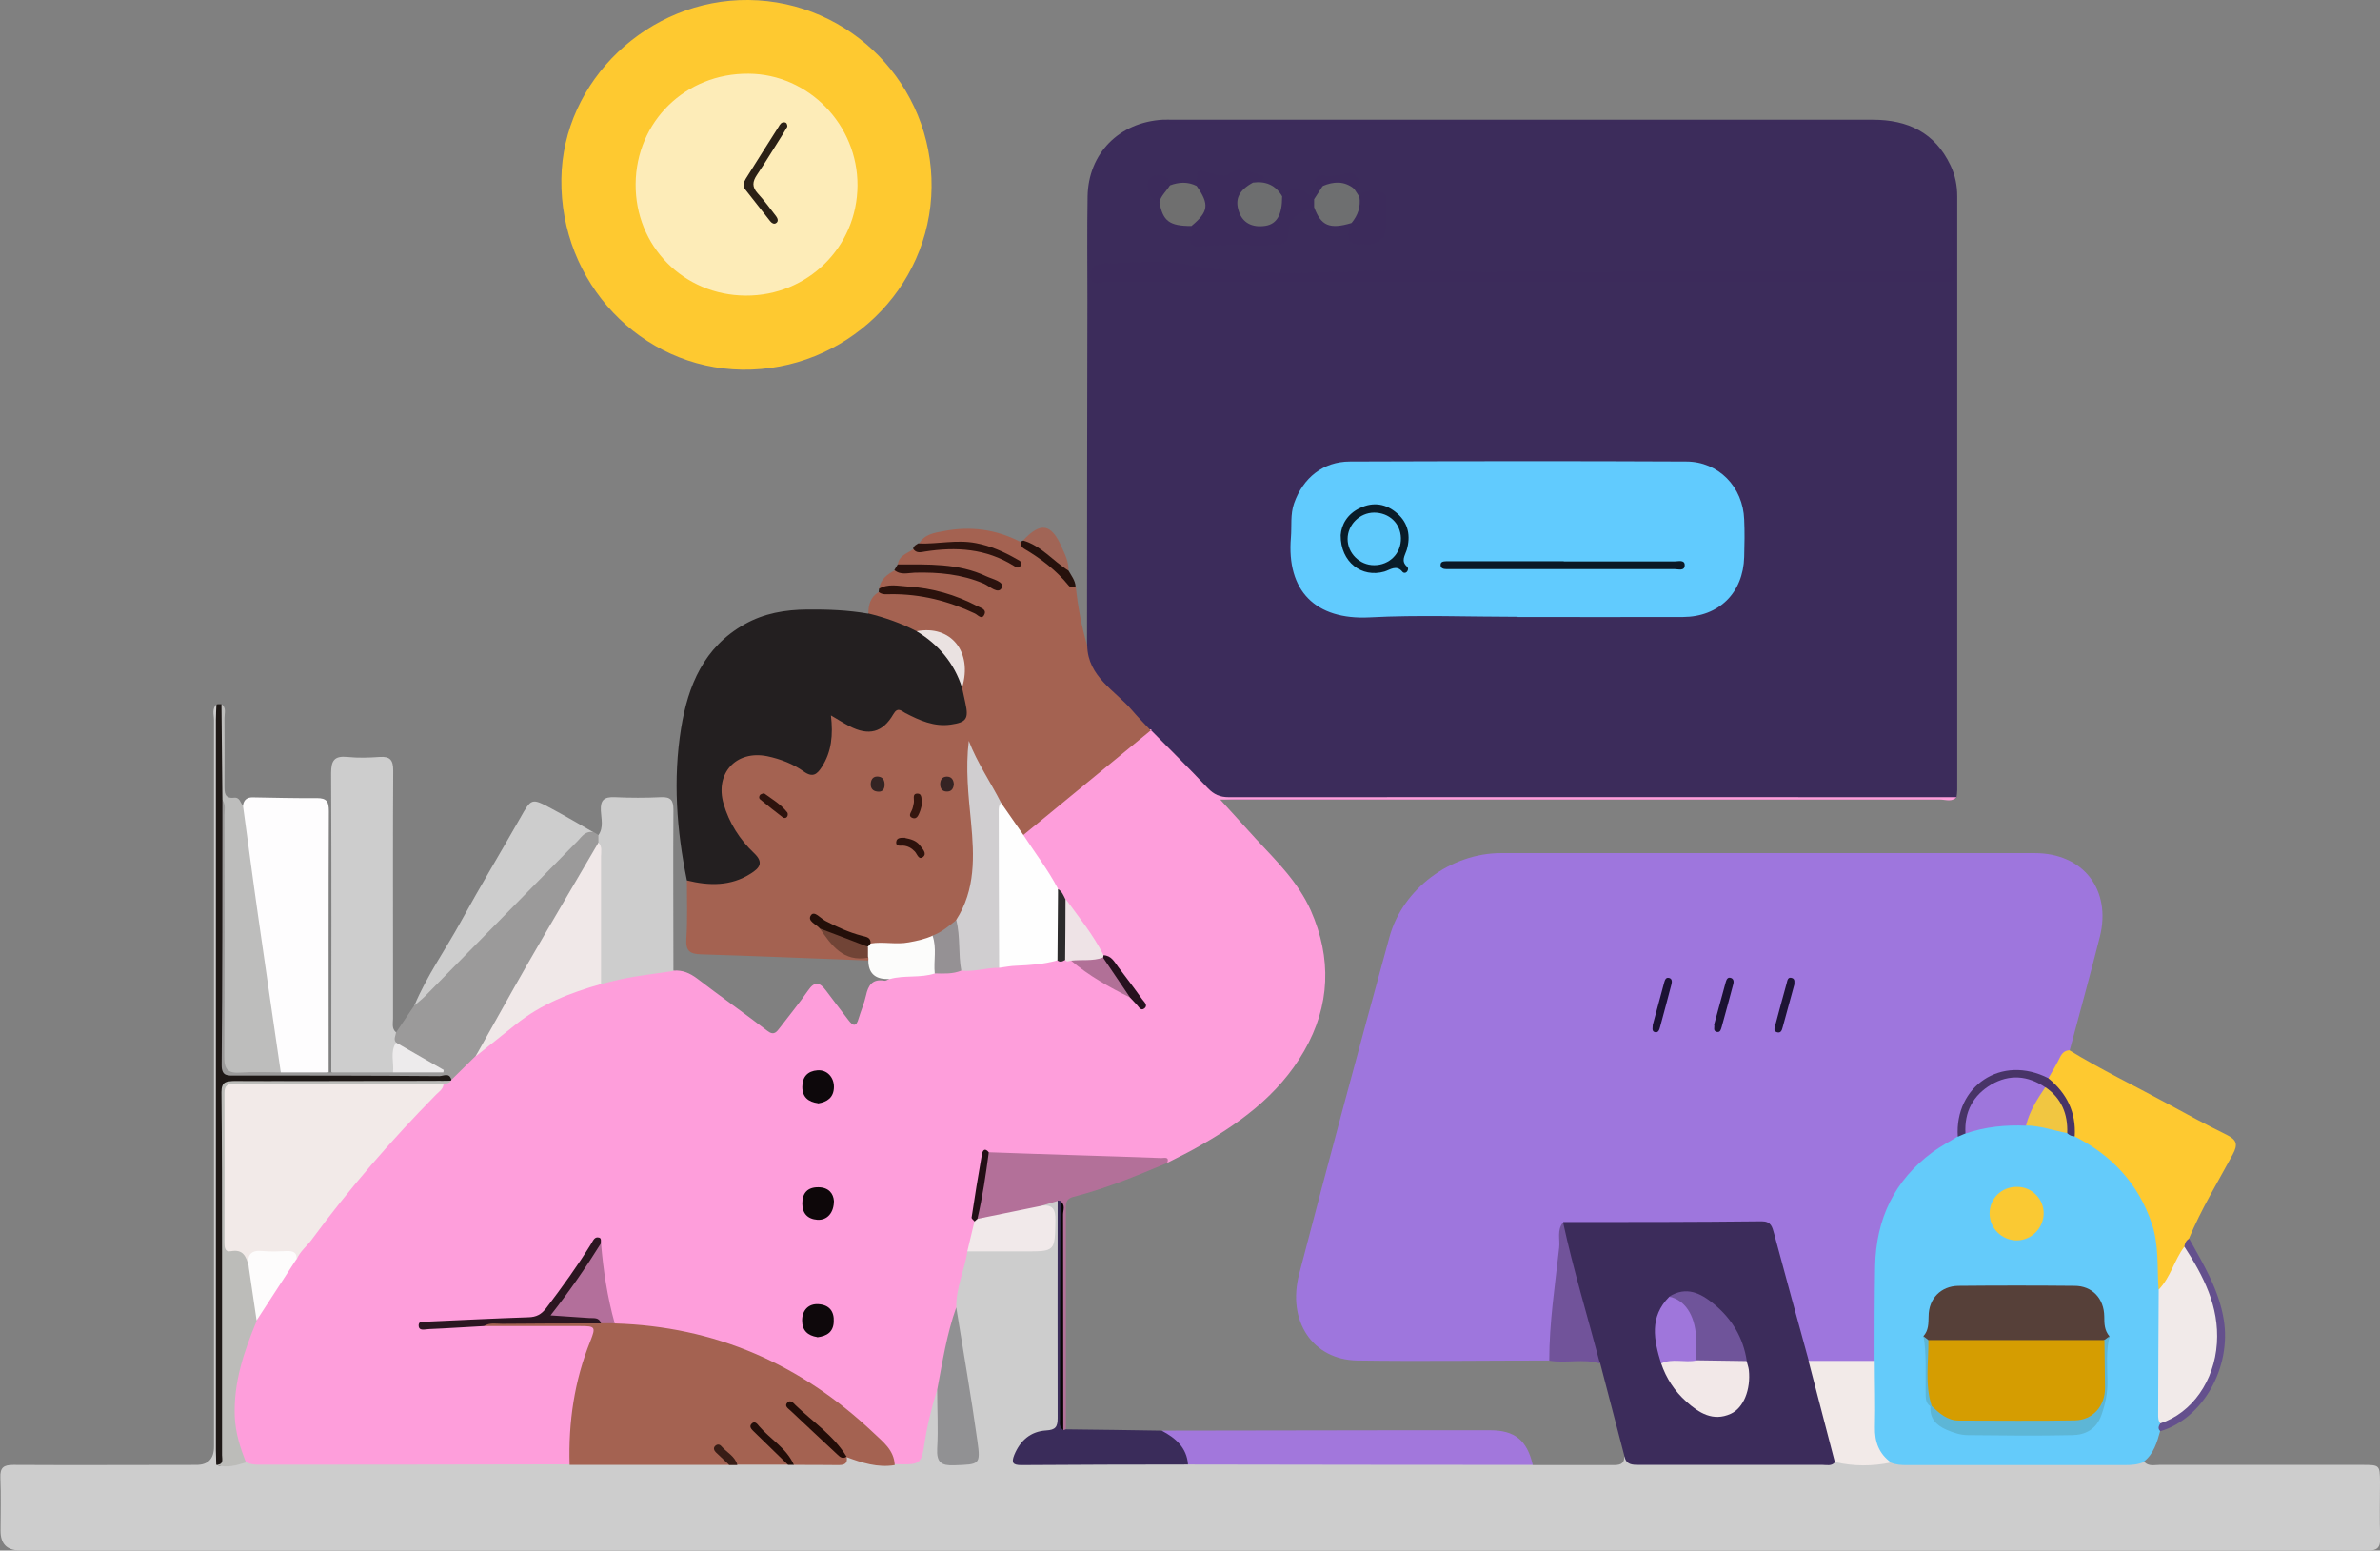 <?xml version="1.0" encoding="UTF-8"?><svg id="Layer_2" xmlns="http://www.w3.org/2000/svg" viewBox="0 0 127.23 82.88"><rect x="0" y="0" width="127.23" height="82.88" fill="#808080" stroke="none"/><defs><style>.cls-1{fill:#0e080b;}.cls-2{fill:#230d08;}.cls-3{fill:#fdfcfc;}.cls-4{fill:#3c2b5b;}.cls-5{fill:#9b9a9a;}.cls-6{fill:#1d1434;}.cls-7{fill:#2b130e;}.cls-8{fill:#381d16;}.cls-9{fill:#26110c;}.cls-10{fill:#2b120c;}.cls-11{fill:#959194;}.cls-12{fill:#eee3e6;}.cls-13{fill:#714436;}.cls-14{fill:#26111e;}.cls-15{fill:#a16556;}.cls-16{fill:#bcbcb9;}.cls-17{fill:#2a120e;}.cls-18{fill:#71539a;}.cls-19{fill:#1e1816;}.cls-20{fill:#6e6f70;}.cls-21{fill:#64508d;}.cls-22{fill:#230f09;}.cls-23{fill:#bdbdbc;}.cls-24{fill:#0d0709;}.cls-25{fill:#34160f;}.cls-26{fill:#483467;}.cls-27{fill:#091c29;}.cls-28{fill:#b37099;}.cls-29{fill:#6f549a;}.cls-30{fill:#2b1621;}.cls-31{fill:#9f76db;}.cls-32{fill:#3c2c5b;}.cls-33{fill:#2b2116;}.cls-34{fill:#a277dc;}.cls-35{fill:#64cbfa;}.cls-36{fill:#6f6f6f;}.cls-37{fill:#070403;}.cls-38{fill:#5db6d6;}.cls-39{fill:#fec930;}.cls-40{fill:#564039;}.cls-41{fill:#d59d01;}.cls-42{fill:#f2eae8;}.cls-43{fill:#fdecb8;}.cls-44{fill:#352323;}.cls-45{fill:#fcfcfb;}.cls-46{fill:#f1e9ea;}.cls-47{fill:#919193;}.cls-48{fill:#f1c641;}.cls-49{fill:#60cafc;}.cls-50{fill:#342423;}.cls-51{fill:#2c2b2c;}.cls-52{fill:#0d080b;}.cls-53{fill:#61cbfe;}.cls-54{fill:#fac933;}.cls-55{fill:#9e76dc;}.cls-56{fill:#f0e8e8;}.cls-57{fill:#edebec;}.cls-58{fill:#fe9edb;}.cls-59{fill:#230e09;}.cls-60{fill:#a46251;}.cls-61{fill:#b17097;}.cls-62{fill:#eae2e1;}.cls-63{fill:#6d6e6f;}.cls-64{fill:#fefdfe;}.cls-65{fill:#f2e8e8;}.cls-66{fill:#cdcdcd;}.cls-67{fill:#0b1825;}.cls-68{fill:#9e76dd;}.cls-69{fill:#2e130d;}.cls-70{fill:#231f20;}.cls-71{fill:#1b1233;}.cls-72{fill:#d0ced0;}.cls-73{fill:#b36f9b;}.cls-74{fill:#220f16;}.cls-75{fill:#f1eae9;}.cls-76{fill:#2d120c;}.cls-77{fill:#3a2c5a;}.cls-78{fill:#fefefe;}</style></defs><g id="Layer_1-2"><g><path class="cls-32" d="M58.11,34.48c0-6.16,.01-12.32,.02-18.48,0-1.83-.02-3.67,.01-5.5,.04-2.3,1.68-3.96,4.01-4.1,.19-.01,.38,0,.57,0,12.46,0,24.93,0,37.39,0,1.87,0,3.33,.68,4.16,2.44,.25,.52,.36,1.08,.36,1.66,0,10.57,0,21.14,0,31.71,0,.14-.02,.28-.04,.43-.27,.15-.56,.07-.84,.07-12.55,0-25.11-.01-37.66,.03-1.01,0-1.69-.29-2.35-1-.73-.78-1.42-1.6-2.17-2.36-.89-1.02-1.88-1.94-2.84-2.89-.57-.57-.81-1.21-.63-1.99Z"/><path class="cls-58" d="M61.53,39.03c1.02,1.03,2.05,2.05,3.04,3.1,.32,.33,.64,.48,1.11,.48,12.97-.01,25.95,0,38.92,0-.26,.27-.58,.13-.87,.13-12.48,0-24.96,0-37.44,0-.3,0-.6,0-1.06,0,.71,.78,1.31,1.44,1.91,2.1,1.1,1.18,2.26,2.32,2.93,3.82,1.13,2.56,1.04,5.09-.35,7.51-1.38,2.41-3.56,3.96-5.93,5.27-.45,.25-.92,.47-1.38,.71-.41-.21-.83,.02-1.25-.01-2.7-.19-5.41-.07-8.1-.32-.2-.02-.39-.01-.42,.24-.14,1.08-.54,2.13-.39,3.25-.02,.57-.24,1.1-.34,1.65-.12,.99-.5,1.93-.62,2.92-.41,1.47-.65,2.97-.99,4.45-.29,1-.47,2.02-.68,3.03-.21,1.08-.62,1.31-1.71,1.05-2.11-2.97-5.08-4.8-8.34-6.2-1.92-.82-4.01-.98-6.05-1.25-.26-.03-.53-.02-.75-.19-.25-.22-.29-.53-.34-.83-.21-1.06-.37-2.13-.53-3.19-.41-.06-.41,.33-.53,.52-.58,.92-1.26,1.77-1.9,2.65-.36,.51-.88,.73-1.47,.72-1.61-.03-3.22,.08-4.59,.18,.72,.08,1.65-.21,2.6-.15,1.62,0,3.23,0,4.85,0,1,0,1.24,.3,.89,1.21-.71,1.84-1.03,3.75-1.07,5.72,0,.28-.02,.58-.26,.79-.32,.2-.68,.18-1.04,.18-5,0-10.01,0-15.01,0-.4,0-.81,.02-1.17-.22-.61-.64-.78-1.44-.84-2.28-.14-1.92,.3-3.71,1.14-5.42,.73-1.14,1.39-2.33,2.2-3.42,1.29-1.82,2.69-3.56,4.15-5.25,1.21-1.4,2.47-2.75,3.76-4.09,.11-.12,.27-.17,.4-.26,.05-.04,.1-.08,.15-.12,.33-.49,.82-.83,1.23-1.24,1.99-1.79,4.13-3.31,6.8-3.91,1.27-.25,2.49-.8,3.83-.48,.47-.03,.85,.13,1.24,.42,1.24,.95,2.52,1.85,3.76,2.8,.36,.28,.5,.05,.68-.18,.5-.66,1.03-1.3,1.5-1.98,.35-.51,.62-.44,.95,0,.39,.53,.8,1.05,1.2,1.58,.24,.32,.42,.39,.55-.08,.12-.41,.3-.8,.39-1.22,.12-.55,.34-.91,.98-.8,.1,.02,.21-.08,.32-.12,.29-.35,.71-.35,1.11-.37,.43-.03,.85-.04,1.28-.11,.49-.04,.97-.09,1.46-.16,.65-.02,1.28-.21,1.93-.17,.98-.19,1.99-.17,2.98-.32,.2,0,.4,0,.6,.03,.15,.03,.32,0,.46,.09,1.05,.57,2.02,1.3,3.09,1.84,.12,.06,.23,.14,.34,.23-.63-.77-1.08-1.68-1.9-2.3-.7-.97-1.39-1.94-2.04-2.95-.14-.22-.28-.45-.44-.65-.54-.75-1.02-1.55-1.56-2.3-.12-.17-.24-.35-.23-.59,.27-.56,.81-.86,1.26-1.22,1.6-1.3,3.14-2.68,4.77-3.95,.26-.2,.48-.47,.87-.41Z"/><path class="cls-68" d="M82.82,72.72c-3.42,0-6.85,.05-10.27,0-2.37-.04-3.76-2.1-3.1-4.62,1.57-6.02,3.18-12.02,4.83-18.02,.71-2.59,3.29-4.48,5.96-4.48,9.51,0,19.02,0,28.53,0,2.6,0,4.12,1.96,3.48,4.49-.51,2.02-1.07,4.04-1.61,6.06-.45,.48-.5,1.25-1.15,1.59-.3,.05-.55-.11-.82-.19-1.87-.53-3.61,.66-3.8,2.6-.02,.23,0,.47-.11,.69-.19,.29-.5,.44-.78,.61-2.34,1.42-3.41,3.57-3.51,6.23-.05,1.4,0,2.8-.01,4.21,0,.35,.05,.73-.3,.98-1.15,.22-2.31,.21-3.46,.01-.39-.23-.46-.65-.57-1.03-.5-1.78-.94-3.58-1.43-5.37-.24-.87-.27-.9-1.17-.9-2.99,0-5.99,0-8.98,0-.26,0-.52,0-.77,.08-.12,.09-.17,.22-.18,.37-.11,1.98-.42,3.94-.54,5.92-.02,.28-.02,.57-.24,.79Z"/><path class="cls-66" d="M51.12,69.89c-.02-1.05,.44-2,.6-3.01,.26-.27,.61-.23,.93-.24,.9-.01,1.8,0,2.7,0,.73-.01,.79-.08,.81-.83,.01-.5,.03-1-.47-1.32,.17-.52,.53-.48,.93-.29,.19,.28,.14,.59,.14,.9,0,3.47,0,6.93,0,10.4,0,.98,0,.98-.95,1.27-.37,.12-.7,.3-.95,.6-.12,.15-.27,.3-.21,.5,.07,.23,.31,.17,.49,.19,.24,.02,.47,0,.71,0,2.59,.02,5.17-.04,7.76,.03,.24-.06,.47-.04,.71-.04,5.45,0,10.89,0,16.34,0,.44,0,.91-.08,1.29,.26,1.42,0,2.84,0,4.26,0,.34,0,.63-.02,.62-.46,.66,.24,1.35,.19,2.04,.19,3.06,0,6.12,.02,9.18-.02,1.04,0,2.09,.09,3.13-.01,4.21,.06,8.41,.02,12.62,.02,.28,0,.57-.07,.83,.11,.23,.25,.53,.16,.81,.16,3.62,0,7.23,0,10.85,0,.92,0,.93,.01,.94,.9,0,1-.03,2,.01,3,.02,.54-.18,.69-.7,.68-3-.02-6-.01-8.99-.01-38.83,0-77.66,0-116.49,0q-1.03,0-1.03-1.04c0-.95,.03-1.9-.01-2.85-.02-.55,.18-.68,.7-.68,3.26,.02,6.52,0,9.78,0q.94,0,.94-.98c0-12.94,0-25.88,0-38.83,0-.29-.13-.62,.16-.87,.31,.37,.19,.82,.19,1.24,0,12.67,0,25.34,0,38.01,0,.33-.01,.67,.01,.99,.05,.29,.26,.26,.47,.24,.29-.02,.59-.05,.88,.04,.21,.13,.44,.15,.69,.15,5.53,0,11.07-.01,16.6-.02,.31-.29,.7-.25,1.08-.24,2.46,.01,4.93-.06,7.39,.04,.18-.03,.35,.02,.53,0,.86-.07,1.73-.02,2.59,0,.12,0,.25,0,.37,0,.67-.05,1.35,0,2.02-.03,.25,0,.52,.04,.72-.19,.06-.05,.13-.08,.21-.11,.82,.2,1.68,.22,2.49,.52,.14,0,.28,.01,.43,.01,.88,.01,1.01-.11,1.14-1.05,.15-1,.39-1.98,.69-2.95,.32,.24,.26,.59,.26,.91,.02,.73-.02,1.47,.02,2.2,.03,.61,.22,.68,1.13,.65,.55-.02,.61-.29,.55-.74-.26-1.95-.61-3.88-.91-5.83-.08-.54-.12-1.07-.03-1.61Z"/><path class="cls-60" d="M61.53,39.03c-1.94,1.59-3.88,3.19-5.82,4.78-.33,.27-.66,.54-.99,.81-.35,.07-.42-.25-.55-.44-.29-.41-.56-.82-.82-1.24-.53-.84-1.06-1.67-1.41-2.57-.1,1.92,.38,3.83,.29,5.78-.05,1.11-.27,2.16-.92,3.08-.38,.48-.89,.77-1.44,1.02-1.04,.43-2.11,.54-3.21,.33-.89-.6-2.02-.7-2.9-1.4,0,.21,.17,.25,.23,.36,.59,.86,1.29,1.56,2.43,1.61,.04,.06,.04,.13,0,.19-2.98-.11-5.96-.24-8.95-.33-.58-.02-.82-.17-.78-.82,.07-1.04,.03-2.08,.03-3.13,.56-.19,1.13-.06,1.69-.07,.49-.02,.94-.1,1.36-.36,.6-.37,.64-.57,.17-1.1-.63-.72-1.15-1.51-1.43-2.44-.57-1.85,.74-3.27,2.63-2.86,.61,.13,1.17,.39,1.72,.67,.58,.29,.77,.21,1.06-.37,.24-.5,.31-1.04,.32-1.59,.01-.84,.15-.92,.92-.52,.34,.18,.67,.36,1.06,.4,.53,.06,1-.03,1.28-.55,.25-.49,.62-.52,1.08-.29,.49,.24,1,.46,1.54,.54,1.06,.16,1.4-.19,1.21-1.22-.03-.16-.06-.33-.05-.49,.03-.18,.07-.37,.07-.56,.03-1.71-.63-2.37-2.38-2.35-.81-.21-1.54-.67-2.37-.83-.11-.02-.2-.12-.18-.26,0-.48,.11-.9,.55-1.16,1.8-.26,3.47,.21,5.1,.9-1.5-.71-3.07-1.09-4.74-.97-.12,0-.24-.01-.34-.08,.06-.51,.41-.78,.82-1,1.75-.14,3.48-.16,5.1,.66-1.22-.62-2.52-.78-3.86-.73-.36,.01-.77,.13-1.06-.23,.05-.5,.49-.61,.82-.83,1.74-.18,3.48-.45,4.76,.35-.84-.4-2.05-.73-3.38-.46-.36,.07-.75,.14-1.07-.18,.28-.52,.82-.6,1.32-.69,1.43-.28,2.81-.1,4.12,.58,1.1,.65,2.04,1.51,2.95,2.4,.11,1.07,.31,2.11,.61,3.14,.04,1.68,1.49,2.39,2.41,3.47,.32,.38,.67,.72,1.01,1.09Z"/><path class="cls-39" d="M40.02,0c5.45,.06,9.84,4.56,9.78,10.01-.06,5.44-4.63,9.83-10.13,9.75-5.41-.08-9.74-4.65-9.66-10.2C30.08,4.31,34.66-.06,40.02,0Z"/><path class="cls-35" d="M114.62,78.14c-.33,.15-.68,.17-1.04,.17-3.89,0-7.78,0-11.67,0-.29,0-.57-.02-.83-.13-.65-.06-.91-.56-.99-1.07-.21-1.34-.13-2.7-.05-4.05,0-.12,.09-.22,.17-.31,0-1.69,0-3.38,.03-5.07,.05-2.53,1.03-4.6,3.09-6.11,.42-.3,.88-.55,1.32-.82,.14-.14,.25-.32,.45-.38,1.03-.44,2.11-.5,3.21-.42,.76-.02,1.47,.22,2.18,.44,.19,.04,.36,.14,.54,.19,2.44,1.17,3.89,3.11,4.45,5.74,.19,.89,.02,1.8,.12,2.7,.03,2.25-.01,4.51,.03,6.76,.03,.25-.07,.48-.15,.7-.17,.61-.34,1.22-.87,1.64Z"/><path class="cls-32" d="M98.09,78.16c-.18,.22-.44,.14-.66,.14-3.26,0-6.53,0-9.79,0-.38,0-.71,0-.8-.46-.43-1.66-.87-3.32-1.3-4.98-.31-.32-.45-.71-.56-1.13-.43-1.56-.79-3.13-1.25-4.69-.16-.56-.28-1.13-.16-1.72,3.54,0,7.07,0,10.61-.04,.5,0,.56,.3,.66,.66,.61,2.27,1.23,4.53,1.85,6.79,.8,1.68,1.15,3.48,1.47,5.29,0,.04-.03,.09-.06,.13Z"/><path class="cls-70" d="M46.42,32.79c.89,.22,1.76,.52,2.58,.95,1.21,.25,2.37,1.69,2.43,3.02,.06,.28,.12,.55,.18,.83,.18,.82,.06,1.02-.78,1.14-.89,.13-1.67-.22-2.44-.62-.2-.11-.4-.34-.63,.06-.57,.99-1.32,1.18-2.36,.64-.31-.16-.6-.35-.98-.57,.12,1.04,.04,1.94-.49,2.76-.24,.37-.47,.59-.96,.24-.57-.41-1.25-.67-1.96-.82-1.66-.33-2.8,.91-2.33,2.54,.3,1.03,.86,1.91,1.63,2.64,.55,.52,.27,.81-.17,1.09-1.07,.69-2.24,.66-3.42,.37-.55-2.69-.75-5.41-.31-8.13,.37-2.29,1.22-4.34,3.39-5.56,1.04-.59,2.18-.78,3.35-.79,1.09-.01,2.18,.03,3.26,.22Z"/><path class="cls-66" d="M17.71,57.31c0-5.33,.02-10.65-.01-15.98,0-.69,.18-.94,.88-.87,.57,.06,1.14,.04,1.71,0,.57-.04,.73,.17,.73,.73-.02,3.26-.01,6.51-.01,9.77,0,1.16,0,2.33,0,3.49,0,.25-.08,.53,.16,.73,.17,.23,.09,.49,.09,.74-.07,.51,.14,1.08-.32,1.5-.95,.19-1.91,.08-2.87,.07-.14,0-.27-.07-.36-.19Z"/><path class="cls-64" d="M12.99,43.06c.04-.32,.23-.45,.54-.44,1.14,.02,2.28,.05,3.41,.04,.53,0,.64,.19,.64,.7-.02,4.65-.01,9.3-.01,13.96-.83,.39-1.68,.23-2.53,.11-.31-.25-.34-.61-.4-.96-.62-4.13-1.18-8.26-1.81-12.39-.05-.35-.13-.71,.16-1.01Z"/><path class="cls-39" d="M115.39,68.92c-.08-1.18,.03-2.37-.36-3.52-.72-2.14-2.14-3.65-4.13-4.66-.15-.17-.18-.38-.21-.6-.11-.78-.39-1.46-.99-2-.14-.13-.25-.29-.2-.5,.21-.37,.43-.73,.61-1.1,.11-.23,.25-.39,.52-.4,1.68,1.03,3.45,1.88,5.18,2.82,1.06,.58,2.13,1.16,3.21,1.69,.54,.27,.64,.5,.33,1.07-.8,1.48-1.68,2.92-2.33,4.48-.07,.15-.05,.33-.13,.49-.27,.54-.53,1.09-.81,1.62-.15,.28-.28,.61-.69,.61Z"/><path class="cls-5" d="M15.01,57.32c.85,0,1.71,0,2.56,0,.05,.01,.09,0,.14,0,1.1,0,2.2,0,3.3,0,.78-.39,1.57-.19,2.26-.14-.45-.2-.95-.59-1.5-.89-.25-.13-.51-.26-.6-.57-.15-.17-.02-.35,0-.53,.33-.48,.65-.96,.98-1.45,.36-.53,.8-1,1.25-1.46,2.42-2.45,4.76-4.98,7.24-7.37,.3-.28,.56-.69,1.08-.44l.27,.16c.13,.1,.15,.24,.13,.39-.69,1.49-1.6,2.86-2.41,4.29-1.08,1.9-2.22,3.77-3.27,5.69-.29,.52-.64,1-1.02,1.45l-1.28,1.26c-1.04-.11-2.09-.04-3.13-.05-2.76-.01-5.51,0-8.27,0-.96,0-1.02-.06-1.02-1.01,0-4.37,0-8.74,0-13.11,0-.26-.05-.53,.1-.76,.37-.07,.35,.24,.4,.44,.07,.3,.05,.61,.05,.92,0,3.83,0,7.65,0,11.48,0,.26,.01,.52,0,.78,0,.45,.21,.64,.65,.64,.4,0,.81,0,1.21,0,.31,0,.62,.03,.87,.26Z"/><path class="cls-66" d="M31.99,45.04v-.4c.29-.41,.15-.88,.13-1.31-.03-.58,.19-.74,.74-.72,.83,.04,1.66,.04,2.49,0,.51-.02,.65,.17,.65,.66-.02,2.88,0,5.75,0,8.63-1.11,.17-2.23,.28-3.31,.56-.18,.05-.37,.09-.55,.13-.22-.19-.25-.46-.25-.72,.03-2.28-.13-4.56,.1-6.84Z"/><path class="cls-34" d="M81.94,78.3c-6.14,0-12.29-.01-18.43-.02-.34-.7-.95-1.2-1.41-1.81,4.26,0,8.51-.02,12.77-.02,1.59,0,3.19,0,4.78,0,1.33,0,1.98,.53,2.29,1.85Z"/><path class="cls-23" d="M15.01,57.32c-.71,0-1.43-.04-2.14,.01-.67,.05-.89-.15-.88-.85,.03-4.3,.02-8.6,.01-12.89,0-.28,.08-.57-.11-.83-.16-.11-.16-.28-.16-.45,0-1.42,0-2.85,0-4.27,0-.14,.03-.28,.12-.4,.26,.2,.15,.48,.15,.73,.01,1.21,0,2.42,0,3.63,0,.36,0,.69,.5,.64,.33-.04,.34,.27,.49,.43,.27,1.94,.52,3.89,.8,5.83,.4,2.81,.81,5.61,1.22,8.42Z"/><path class="cls-66" d="M31.71,44.48c-.4-.08-.6,.22-.82,.46-2.72,2.77-5.44,5.54-8.16,8.3-.18,.18-.39,.34-.58,.51,.67-1.6,1.68-3.01,2.51-4.53,1.01-1.84,2.1-3.65,3.14-5.48,.61-1.08,.6-1.1,1.7-.51,.75,.4,1.48,.83,2.21,1.25Z"/><path class="cls-28" d="M56.55,64.19l-.87,.26c-.38,.47-.97,.43-1.48,.53-.65,.13-1.29,.44-1.98,.18,.02-1.22,.14-2.43,.64-3.57,1.58,.06,3.17,.11,4.75,.16,1.49,.05,2.98,.09,4.47,.15,.16,0,.44-.1,.32,.26-1.64,.69-3.28,1.37-5.01,1.81-.47,.12-.41,.44-.41,.76,0,3.89,0,7.78,0,11.67-.08,.08-.15,.08-.22-.02-.13-.3-.07-.61-.07-.92-.02-3.68,.02-7.37-.02-11.05-.02-.09-.06-.17-.12-.23Z"/><path class="cls-77" d="M56.85,76.44s.09-.02,.13-.04c1.71,.02,3.41,.04,5.12,.07,.74,.39,1.34,.9,1.41,1.81-2.97,0-5.94,.01-8.91,.03-.44,0-.55-.11-.38-.54,.32-.78,.88-1.26,1.7-1.31,.51-.03,.62-.19,.62-.67-.01-3.87,0-7.74,0-11.62l.16,.02c.11,.25,.06,.52,.06,.77,0,3.57,0,7.13,0,10.7,0,.25-.09,.52,.09,.76Z"/><path class="cls-19" d="M11.84,37.64l.05,5.12c0,4.73,0,9.46-.04,14.18,0,.61,.34,.55,.73,.55,3.64,0,7.27,0,10.91,.03,.21,0,.54-.21,.64,.2l-.03,.04c-.6,.19-1.21,.2-1.83,.2-2.97,0-5.94,0-8.91,0-1.22,0-1.3,.08-1.31,1.28-.03,5.87,.11,11.73,.06,17.6,0,.36,.04,.72-.06,1.06-.06,.21-.08,.57-.49,.39,0-.26-.02-.52-.02-.78,0-13.01,0-26.01,0-39.02,0-.28,.02-.57,.03-.85h.25Z"/><path class="cls-18" d="M83.56,65.34c.55,2.54,1.31,5.03,1.97,7.54-.89-.27-1.81,0-2.71-.15,0-2.03,.31-4.03,.53-6.04,.05-.45-.13-.95,.21-1.35Z"/><path class="cls-45" d="M46.55,50.43c.67-.11,1.35,.07,2.03-.06,.44-.08,.87-.17,1.28-.36,.49,.46,.54,1.27,.12,2.02-.78,.26-1.62,.08-2.41,.3-.05,0-.09,0-.14,0q-1.01,0-1.01-1s.01-.09,0-.14c-.14-.17-.19-.35-.12-.56,.05-.12,.13-.2,.27-.2Z"/><path class="cls-21" d="M116.77,66.63c.03-.17,.09-.33,.26-.42,.77,1.38,1.59,2.73,1.85,4.34,.41,2.53-1.1,5.26-3.39,5.95-.16-.14-.09-.28,0-.43,.04-.19,.21-.25,.35-.33,2.01-1.24,2.89-3.41,2.31-5.7-.24-.93-.67-1.78-1.12-2.61-.14-.25-.28-.5-.26-.8Z"/><path class="cls-10" d="M46.99,31.47c.49-.29,1.02-.15,1.53-.12,1.32,.08,2.56,.44,3.73,1.05,.17,.09,.49,.16,.38,.43-.14,.34-.36,.03-.52-.04-1.41-.67-2.89-1.04-4.46-1.03-.23,0-.48,.05-.68-.12l.02-.15Z"/><path class="cls-17" d="M47.99,30.17c1.61,0,3.24-.08,4.75,.64,.32,.15,.97,.28,.81,.61-.18,.37-.64-.08-.95-.22-1.19-.51-2.42-.62-3.69-.59-.36,.01-.76,.15-1.1-.14l.18-.3Z"/><path class="cls-7" d="M49.12,29.05c1.02,.04,2.02-.22,3.05-.02,.79,.15,1.49,.46,2.17,.85,.13,.08,.35,.14,.22,.36-.1,.17-.25,.08-.37,0-1.48-.92-3.08-1.02-4.74-.76-.22,.04-.48,.11-.64-.16,.05-.16,.19-.22,.31-.29Z"/><path class="cls-15" d="M54.69,28.89c.93-1,1.51-.91,2.06,.34,.18,.4,.39,.8,.37,1.27-.14,.07-.3,.05-.4-.04-.64-.58-1.41-.97-2.03-1.57Z"/><path class="cls-9" d="M54.69,28.89c.98,.28,1.6,1.1,2.43,1.61,.15,.27,.35,.51,.38,.84-.14,.04-.27,.09-.38-.05-.65-.8-1.46-1.42-2.34-1.94-.16-.09-.24-.22-.22-.41l.14-.04Z"/><path class="cls-53" d="M81.13,32.97c-2.64,0-5.28-.11-7.91,.03-2.91,.15-4.45-1.43-4.21-4.27,.05-.61-.04-1.23,.17-1.83,.48-1.36,1.55-2.23,2.99-2.23,5.99-.02,11.98-.03,17.97,0,1.73,0,3.04,1.36,3.1,3.1,.03,.66,.02,1.33,0,2-.05,1.92-1.35,3.2-3.27,3.21-2.95,.01-5.89,0-8.84,0Z"/><path class="cls-4" d="M104.51,10.24c0,1.47,0,2.93,0,4.4,0,.3-.13,.44-.43,.43-.19,0-.38,0-.57,0-14.77,0-29.53,0-44.3-.01-.32,0-.94,.31-.93-.38,.01-.52,.51-.61,.97-.61,1.33,0,2.7-.21,3.99,.04,4.45,.86,8.92,.24,13.37,.36,4.47,.13,8.94,.03,13.41,.03s8.99-.01,13.48,.01c.68,0,.91-.17,.88-.87-.06-1.13-.01-2.27-.01-3.4h.14Z"/><path class="cls-4" d="M63.97,9.94c.01-.93,.01-.93,.87-.65,.28,.09,.63,.17,.83,.03,.7-.5,1.29-.11,1.94,.14-.12,.32-.5,.08-.64,.31-.07,.26-.32,.4-.45,.63-.28,.51-.13,1.11,.34,1.35,.56,.29,1.17,.06,1.4-.52,.09-.24,.06-.52,.28-.71,.32-.6,1.14-.54,1.72,.14,.12,.14,.12,.29,0,.42-.81,.18-1.37,.59-1.41,1.49-.02,.4-.26,.5-.62,.51-1.35,.05-2.7-.06-4.06,.09-.83,.09-.5-.63-.47-1.09-.04-.06-.05-.15,0-.19,.57-.52,.6-1.11,.26-1.76-.03-.06,0-.14,.02-.2Z"/><path class="cls-4" d="M100.35,6.61H62.57v-.07h37.78v.07Z"/><path class="cls-4" d="M72.67,10.52c.29-.49,.76-.33,1.14-.26,.4,.08,.28,.49,.29,.78,.01,.33,0,.66,0,.99q0,1.04-1.07,1.04c-.98,0-1.1-.18-.79-1.15,.03-.5,.18-.96,.42-1.4Z"/><path class="cls-63" d="M68.54,10.51c0,.97-.28,1.46-.89,1.56-.71,.11-1.22-.16-1.42-.76-.23-.67,0-1.14,.75-1.55,.68-.09,1.22,.13,1.57,.75Z"/><path class="cls-20" d="M72.67,10.52c.08,.53-.08,.99-.42,1.4-1.17,.35-1.64,.15-2-.85v-.42l.46-.71c.57-.54,1.27-.48,1.67,.14l.29,.44Z"/><path class="cls-36" d="M63.97,9.94c.69,.98,.64,1.38-.28,2.14-1.19,0-1.53-.27-1.71-1.29-.12-.49,.17-.72,.56-.88,.48-.18,.96-.21,1.43,.03Z"/><path class="cls-4" d="M72.38,10.08c-.53-.42-1.09-.38-1.67-.14-.18-.03-.42,.03-.41-.26,0-.23,.21-.35,.4-.3,.44,.11,.82-.03,1.23-.13,.28-.07,.57,.08,.71,.37,.1,.22,.04,.42-.25,.47Z"/><path class="cls-4" d="M62.54,9.91c-.18,.3-.46,.53-.56,.88-.53-.08-.56-.52-.62-.9-.04-.27,.15-.48,.46-.52,.43-.06,.68,.1,.73,.55Z"/><path class="cls-60" d="M45.26,77.86c.07,.36-.11,.45-.43,.45-.8-.01-1.6-.01-2.4-.01-.67-.53-1.23-1.18-1.79-1.7,.39,.58,1.18,.91,1.48,1.69h-2.69c-.3-.2-.54-.46-.86-.74,.07,.34,.49,.4,.41,.75-2.84,0-5.69,0-8.53,0-.07-2.28,.25-4.49,1.11-6.62,.3-.76,.26-.8-.55-.8-1.71,0-3.42,0-5.13,0,.1-.43,.45-.26,.69-.26,1.84-.03,3.69-.14,5.53-.07,.28-.05,.52,.07,.76,.19,5.37,.16,9.95,2.17,13.83,5.84,.5,.48,1.11,.92,1.14,1.73-.91,.15-1.75-.12-2.58-.43-.93-.83-1.79-1.74-2.7-2.45,.85,.78,1.77,1.63,2.7,2.46Z"/><path class="cls-42" d="M23.71,57.95c-.02,.27-.24,.4-.4,.56-2.39,2.43-4.62,5-6.64,7.74-.26,.36-.63,.63-.81,1.06-.6-.27-1.24-.16-1.87-.2-.42-.02-.46,.53-.86,.48-.15-.08-.23-.29-.38-.32-.93-.17-.83-.85-.82-1.52,.02-2.44,.01-4.89,0-7.33,0-.45,.1-.62,.59-.62,3.58,.02,7.16,0,10.74,.01,.15,0,.34-.08,.44,.12Z"/><path class="cls-56" d="M31.99,45.04c.22,.21,.14,.49,.14,.74,0,2.27,0,4.55,0,6.82-1.64,.46-3.21,1.07-4.56,2.16-.72,.57-1.44,1.14-2.15,1.71,.93-1.65,1.84-3.3,2.78-4.94,1.25-2.17,2.53-4.33,3.79-6.49Z"/><path class="cls-78" d="M53.52,42.92c.39,.57,.79,1.13,1.18,1.7,.62,.96,1.33,1.87,1.86,2.89,.27,1.28,.37,2.55-.03,3.82-.72,.21-1.47,.26-2.21,.29-.3,.01-.6,.07-.9,.11-.28-.25-.27-.59-.28-.93,0-2.33-.01-4.66,0-6.99,0-.33-.07-.73,.37-.9Z"/><path class="cls-72" d="M53.52,42.92c-.14,.13-.13,.3-.13,.47,0,2.78,.01,5.56,.02,8.34-.68-.01-1.34,.23-2.03,.15-.55-.85-.42-1.78-.27-2.7,1.05-1.62,.97-3.43,.8-5.23-.14-1.44-.3-2.87-.12-4.35,.45,1.18,1.17,2.21,1.73,3.32Z"/><path class="cls-16" d="M23.71,57.95c-3.73,0-7.46-.01-11.19-.02-.35,0-.52,.09-.52,.48,.01,2.66,0,5.32,0,7.98,0,.25,0,.55,.34,.49,.64-.12,.81,.26,.94,.74,.52,.94,.62,1.94,.44,2.99-.68,1.63-1.24,3.28-1.17,5.11,.04,.88,.29,1.66,.6,2.45-.51,.15-1.03,.32-1.57,.12,.4,0,.29-.3,.29-.51,0-3.59,0-7.18,0-10.78,0-2.88,0-5.76-.03-8.63,0-.58,.28-.58,.7-.58,3.85,0,7.71-.01,11.56-.02-.09,.17-.27,.13-.41,.18Z"/><path class="cls-47" d="M51.12,69.89c.38,2.38,.8,4.75,1.13,7.13,.18,1.28,.11,1.25-1.23,1.3-.7,.03-.96-.15-.92-.9,.06-1.04,0-2.08,0-3.13,.28-1.48,.51-2.98,1.02-4.41Z"/><path class="cls-46" d="M52.25,65.15c1.14-.23,2.29-.47,3.43-.7,.6-.08,.75,.2,.74,.78-.03,1.66,0,1.66-1.64,1.66-1.02,0-2.05,0-3.07,0,.13-.53,.25-1.06,.38-1.59,0-.11,.04-.16,.15-.14Z"/><path class="cls-73" d="M32.86,70.73h-.73c-.68-.25-1.4-.11-2.1-.19-.59-.07-.83-.29-.4-.84,.74-.94,1.43-1.93,2.06-2.95,.1-.16,.2-.33,.44-.3,.12,1.45,.34,2.88,.73,4.28Z"/><path class="cls-30" d="M32.13,66.45c-.81,1.3-1.68,2.56-2.7,3.86,.76,.05,1.41,.1,2.06,.14,.25,.02,.54-.06,.64,.29-1.76,0-3.53,0-5.29,.02-.32,0-.66-.08-.97,.12-.97,.05-1.95,.12-2.92,.16-.21,0-.57,.14-.57-.2,0-.27,.33-.19,.53-.2,1.78-.08,3.56-.17,5.34-.23,.42-.01,.69-.15,.95-.49,.85-1.12,1.67-2.25,2.41-3.45,.1-.16,.17-.38,.41-.32,.14,.03,.1,.19,.1,.3Z"/><path class="cls-3" d="M13.72,70.6c-.15-1-.29-1.99-.44-2.99-.07-.58,.18-.8,.76-.74,.44,.04,.89,.02,1.33,0,.31,0,.51,.08,.48,.43-.71,1.1-1.43,2.19-2.14,3.29Z"/><path class="cls-12" d="M57.25,51.35c-.11,.01-.22,.1-.31-.04-.37-.71-.12-1.46-.17-2.2-.02-.36-.12-.76,.19-1.07,.71,.98,1.48,1.92,2.03,3.01,.03,.09,.01,.17-.04,.24-.55,.4-1.12,.32-1.7,.05Z"/><path class="cls-11" d="M51.12,49.18c.23,.89,.1,1.81,.27,2.7-.46,.19-.94,.16-1.42,.15-.07-.67,.12-1.36-.12-2.02,.49-.18,.87-.51,1.27-.83Z"/><path class="cls-1" d="M43.69,71.47c-.51-.08-.81-.35-.81-.89,0-.55,.35-.91,.88-.87,.58,.04,.84,.39,.81,.94-.02,.55-.37,.77-.88,.83Z"/><path class="cls-24" d="M44.58,64.19c0,.65-.37,1.04-.88,1.01-.53-.04-.81-.34-.81-.87,0-.57,.29-.88,.87-.87,.55,.01,.79,.34,.82,.73Z"/><path class="cls-52" d="M43.73,58.97c-.51-.07-.84-.32-.84-.87,0-.55,.29-.85,.81-.89,.51-.04,.89,.37,.88,.9-.01,.55-.35,.79-.85,.87Z"/><path class="cls-61" d="M57.25,51.35c.57-.07,1.16,.04,1.72-.17,.7,.46,1.02,1.23,1.5,1.88,.06,.08,0,.18-.05,.26-1.12-.55-2.2-1.16-3.16-1.97Z"/><path class="cls-51" d="M56.96,48.05c0,1.09-.01,2.17-.02,3.26-.13,.08-.26,.14-.41,.03,.01-1.27,.02-2.55,.03-3.82,.21,.12,.29,.34,.39,.54Z"/><path class="cls-74" d="M52.25,65.15l-.15,.14c-.05-.07-.17-.15-.16-.21,.17-1.12,.35-2.25,.55-3.37,.04-.22,.15-.38,.37-.12-.16,1.19-.33,2.38-.61,3.56Z"/><path class="cls-14" d="M60.41,53.32l-1.44-2.13s.02-.08,.02-.13c.42,.01,.58,.35,.79,.63,.43,.57,.86,1.13,1.27,1.71,.1,.14,.33,.32,.14,.49-.21,.18-.31-.08-.44-.21-.12-.12-.23-.24-.34-.36Z"/><path class="cls-42" d="M98.09,78.16c-.47-1.81-.94-3.61-1.41-5.42,1.18,0,2.36,0,3.54,0,0,1.18,.04,2.35,.01,3.53-.02,.79,.21,1.43,.86,1.9-1,.21-2,.21-2.99-.02Z"/><path class="cls-26" d="M109.51,57.64c.98,.8,1.48,1.82,1.4,3.1-.16,0-.29-.06-.4-.17-.17-.15-.19-.37-.23-.57-.13-.69-.47-1.26-1.03-1.69-1.83-1.03-3.45-.3-3.94,1.77-.04,.19-.09,.37-.23,.5l-.42,.18c-.18-2.69,2.32-4.43,4.86-3.12Z"/><path class="cls-6" d="M95.92,52.63c-.21,.77-.41,1.52-.62,2.27-.04,.15-.09,.35-.32,.27-.19-.07-.11-.23-.08-.36,.2-.75,.4-1.5,.61-2.25,.04-.15,.06-.37,.3-.28,.16,.06,.11,.24,.11,.35Z"/><path class="cls-71" d="M91.63,54.78c.21-.77,.41-1.52,.62-2.27,.04-.13,.09-.3,.28-.24,.17,.06,.16,.23,.12,.36-.2,.75-.4,1.5-.61,2.25-.04,.13-.07,.31-.25,.28-.24-.05-.12-.26-.15-.38Z"/><path class="cls-71" d="M88.37,54.72c.19-.69,.39-1.44,.59-2.19,.04-.13,.08-.3,.26-.26,.17,.04,.17,.2,.13,.35-.2,.75-.39,1.5-.6,2.25-.04,.15-.09,.37-.31,.29-.15-.06-.09-.24-.08-.44Z"/><path class="cls-59" d="M42.12,78.29c-.61-.59-1.22-1.18-1.82-1.77-.11-.11-.28-.26-.12-.42,.17-.18,.31,.02,.4,.13,.6,.7,1.47,1.17,1.86,2.07h-.31Z"/><path class="cls-8" d="M38.97,78.29c-.24-.22-.48-.45-.71-.67-.09-.09-.13-.21-.05-.31,.11-.13,.26-.13,.36,0,.29,.33,.73,.53,.85,1h-.45Z"/><path class="cls-62" d="M51.43,36.76c-.42-1.32-1.26-2.31-2.43-3.02,1.84-.35,3.01,1.1,2.43,3.02Z"/><path class="cls-13" d="M46.4,50.61v.58c-1.31,.24-1.95-.65-2.57-1.56,.02-.02,.04-.05,.05-.04,.91,.16,1.8,.39,2.51,1.03Z"/><path class="cls-22" d="M46.4,50.61c-.86-.33-1.71-.66-2.57-.98-.19-.23-.71-.4-.47-.72,.18-.24,.51,.18,.76,.31,.63,.33,1.27,.62,1.96,.8,.23,.06,.48,.08,.46,.41l-.15,.18Z"/><path class="cls-69" d="M40.84,42.4c.44,.32,.91,.59,1.25,1.03,.03,.04,.03,.15,0,.2-.05,.1-.16,.12-.24,.06-.41-.31-.81-.63-1.21-.96-.08-.06-.07-.18,0-.25,.05-.04,.12-.05,.19-.08Z"/><path class="cls-76" d="M48.38,44.79c.29,.06,.6,.13,.8,.4,.13,.18,.39,.42,.17,.61-.24,.2-.32-.16-.45-.29-.17-.18-.37-.29-.62-.31-.15,0-.4,.05-.37-.2,.03-.24,.27-.22,.47-.22Z"/><path class="cls-25" d="M49.28,43.02c-.03,.1-.06,.28-.14,.45-.06,.15-.16,.33-.36,.25-.23-.09-.11-.25-.04-.4,.06-.12,.08-.26,.11-.4,.04-.18-.11-.51,.2-.5,.27,0,.2,.32,.23,.61Z"/><path class="cls-50" d="M47.29,41.96c-.01,.26-.14,.39-.4,.35-.26-.03-.36-.21-.34-.44,.02-.24,.15-.39,.41-.36,.26,.03,.33,.22,.33,.45Z"/><path class="cls-44" d="M50.99,41.91c-.02,.25-.13,.41-.39,.4-.22-.01-.33-.15-.34-.37,0-.24,.09-.42,.35-.43,.26,0,.36,.17,.38,.4Z"/><path class="cls-43" d="M39.86,15.8c-3.32-.02-5.91-2.65-5.88-5.97,.03-3.34,2.67-5.92,6.04-5.89,3.2,.02,5.84,2.73,5.82,5.98-.02,3.29-2.67,5.9-5.98,5.88Z"/><path class="cls-40" d="M102.82,71.42c.28-.3,.27-.68,.28-1.06,0-.94,.65-1.62,1.6-1.63,2.07-.02,4.14-.02,6.2,0,.95,0,1.58,.68,1.59,1.64,0,.39,.01,.75,.28,1.06-.06,.19-.21,.29-.39,.35-.35,.11-.71,.08-1.06,.08-2.37,0-4.75,0-7.12,0-.33,0-.67,.02-.99-.07-.19-.05-.32-.17-.38-.36Z"/><path class="cls-75" d="M116.77,66.63c1.02,1.57,1.87,3.2,1.74,5.17-.13,2-1.32,3.72-3.02,4.28-.12-.14-.12-.3-.12-.47,0-2.23,.02-4.46,.03-6.68,.64-.66,.83-1.58,1.37-2.29Z"/><path class="cls-55" d="M105.07,60.59c-.07-1.16,.41-2.05,1.38-2.62,.96-.56,1.95-.49,2.89,.15-.14,.78-.53,1.44-1.03,2.05-1.1-.05-2.19,.06-3.24,.42Z"/><path class="cls-38" d="M112.5,71.62l.27-.2c-.19,.8-.12,1.6-.11,2.41,.01,.63-.11,1.21-.32,1.8-.27,.77-.86,1.07-1.57,1.08-1.85,.04-3.71,.02-5.56,0-.4,0-.79-.13-1.16-.29-.55-.24-.9-.61-.85-1.25,.04-.02,.08-.04,.11-.05,1.06,.63,2.23,.5,3.38,.5,1.25,0,2.51,.01,3.76,0,1.35-.02,1.79-.45,1.8-1.79,0-.47,0-.95,0-1.42,0-.28,0-.57,.23-.79Z"/><path class="cls-54" d="M107.83,63.44c.81,0,1.45,.67,1.42,1.46-.03,.77-.66,1.39-1.43,1.4-.8,0-1.46-.64-1.46-1.44,0-.81,.65-1.43,1.47-1.42Z"/><path class="cls-48" d="M108.31,60.16c.18-.77,.6-1.41,1.03-2.05,.86,.59,1.21,1.43,1.17,2.46-.73-.14-1.44-.4-2.2-.41Z"/><path class="cls-38" d="M102.82,71.42l.27,.21c.11,.1,.19,.22,.2,.36,.04,1.05,.16,2.1-.03,3.15l-.05,.04c-.31-.2-.26-.52-.27-.82-.01-.98,.05-1.96-.11-2.94Z"/><path class="cls-65" d="M93.37,72.75c.04,.16,.1,.32,.12,.48,.11,1.04-.28,2.03-.97,2.34-.95,.43-1.7-.05-2.37-.65-.63-.56-1.08-1.25-1.35-2.05,.08-.38,.41-.35,.67-.38,.4-.04,.81-.03,1.21,.02,.64-.07,1.27-.03,1.91-.03,.29,0,.57,.04,.78,.27Z"/><path class="cls-29" d="M93.37,72.75l-2.69-.04c-.2-.17-.23-.4-.22-.64,.04-1.12-.3-2.07-1.22-2.77,.91-.56,1.66-.19,2.38,.4,.97,.8,1.57,1.8,1.76,3.05Z"/><path class="cls-31" d="M89.24,69.31c.82,.17,1.36,.97,1.43,2.15,.03,.42,0,.84,.01,1.26-.62,.13-1.28-.13-1.88,.16-.39-1.26-.64-2.49,.44-3.57Z"/><path class="cls-57" d="M21.16,55.72l2.56,1.47-.02,.13c-.9,0-1.8,0-2.69,0,.06-.53-.17-1.09,.16-1.59Z"/><path class="cls-37" d="M56.85,76.44c-.23-.14-.18-.37-.18-.58,0-3.88,.01-7.77,.02-11.65,.28,.19,.14,.48,.14,.71,.01,3.84,0,7.68,.01,11.52Z"/><path class="cls-67" d="M83.6,30.01c1.97,0,3.95,0,5.92,0,.19,0,.52-.1,.54,.17,.02,.37-.34,.24-.54,.24-3.97,0-7.94,0-11.91,0-.1,0-.19,0-.29,0-.15,0-.31-.04-.31-.22,0-.2,.18-.19,.31-.2,.4,0,.81,0,1.21,0,1.69,0,3.38,0,5.06,0Z"/><path class="cls-27" d="M71.67,28.6c.04-.55,.35-1.13,1.04-1.45,.72-.34,1.41-.22,1.99,.3,.59,.52,.72,1.21,.5,1.95-.1,.31-.32,.59,.02,.89,.07,.06,.07,.17,0,.26-.08,.1-.2,.08-.25,.01-.32-.39-.64-.11-.96-.01-1.21,.35-2.35-.5-2.34-1.94Z"/><path class="cls-2" d="M45.26,77.86c-.2,.13-.34,.04-.49-.11-.83-.78-1.67-1.55-2.5-2.34-.12-.12-.37-.25-.17-.45,.15-.15,.32,.03,.42,.14,.93,.9,2.04,1.62,2.73,2.75h0Z"/><path class="cls-33" d="M42.09,6.77c-.07,.11-.15,.26-.24,.4-.46,.72-.9,1.46-1.38,2.17-.25,.37-.28,.65,.04,1,.35,.38,.66,.81,.98,1.22,.09,.12,.14,.28-.01,.37-.11,.07-.23-.01-.31-.11-.44-.56-.88-1.12-1.32-1.68-.16-.21-.1-.39,.02-.59,.58-.92,1.16-1.85,1.75-2.77,.07-.12,.14-.26,.32-.24,.11,.01,.15,.1,.15,.24Z"/><path class="cls-41" d="M103.26,75.14c-.37-1.16-.16-2.34-.17-3.51,3.14,0,6.27,0,9.41,0,0,.85,.03,1.71,.03,2.56,0,.97-.65,1.71-1.61,1.73-2.07,.04-4.13,.01-6.2,.01-.62,0-1.05-.39-1.46-.78Z"/><path class="cls-49" d="M73.45,27.4c.81,0,1.42,.57,1.44,1.36,.02,.82-.61,1.45-1.43,1.45-.78,0-1.42-.64-1.42-1.4,0-.76,.64-1.4,1.41-1.41Z"/></g></g></svg>
